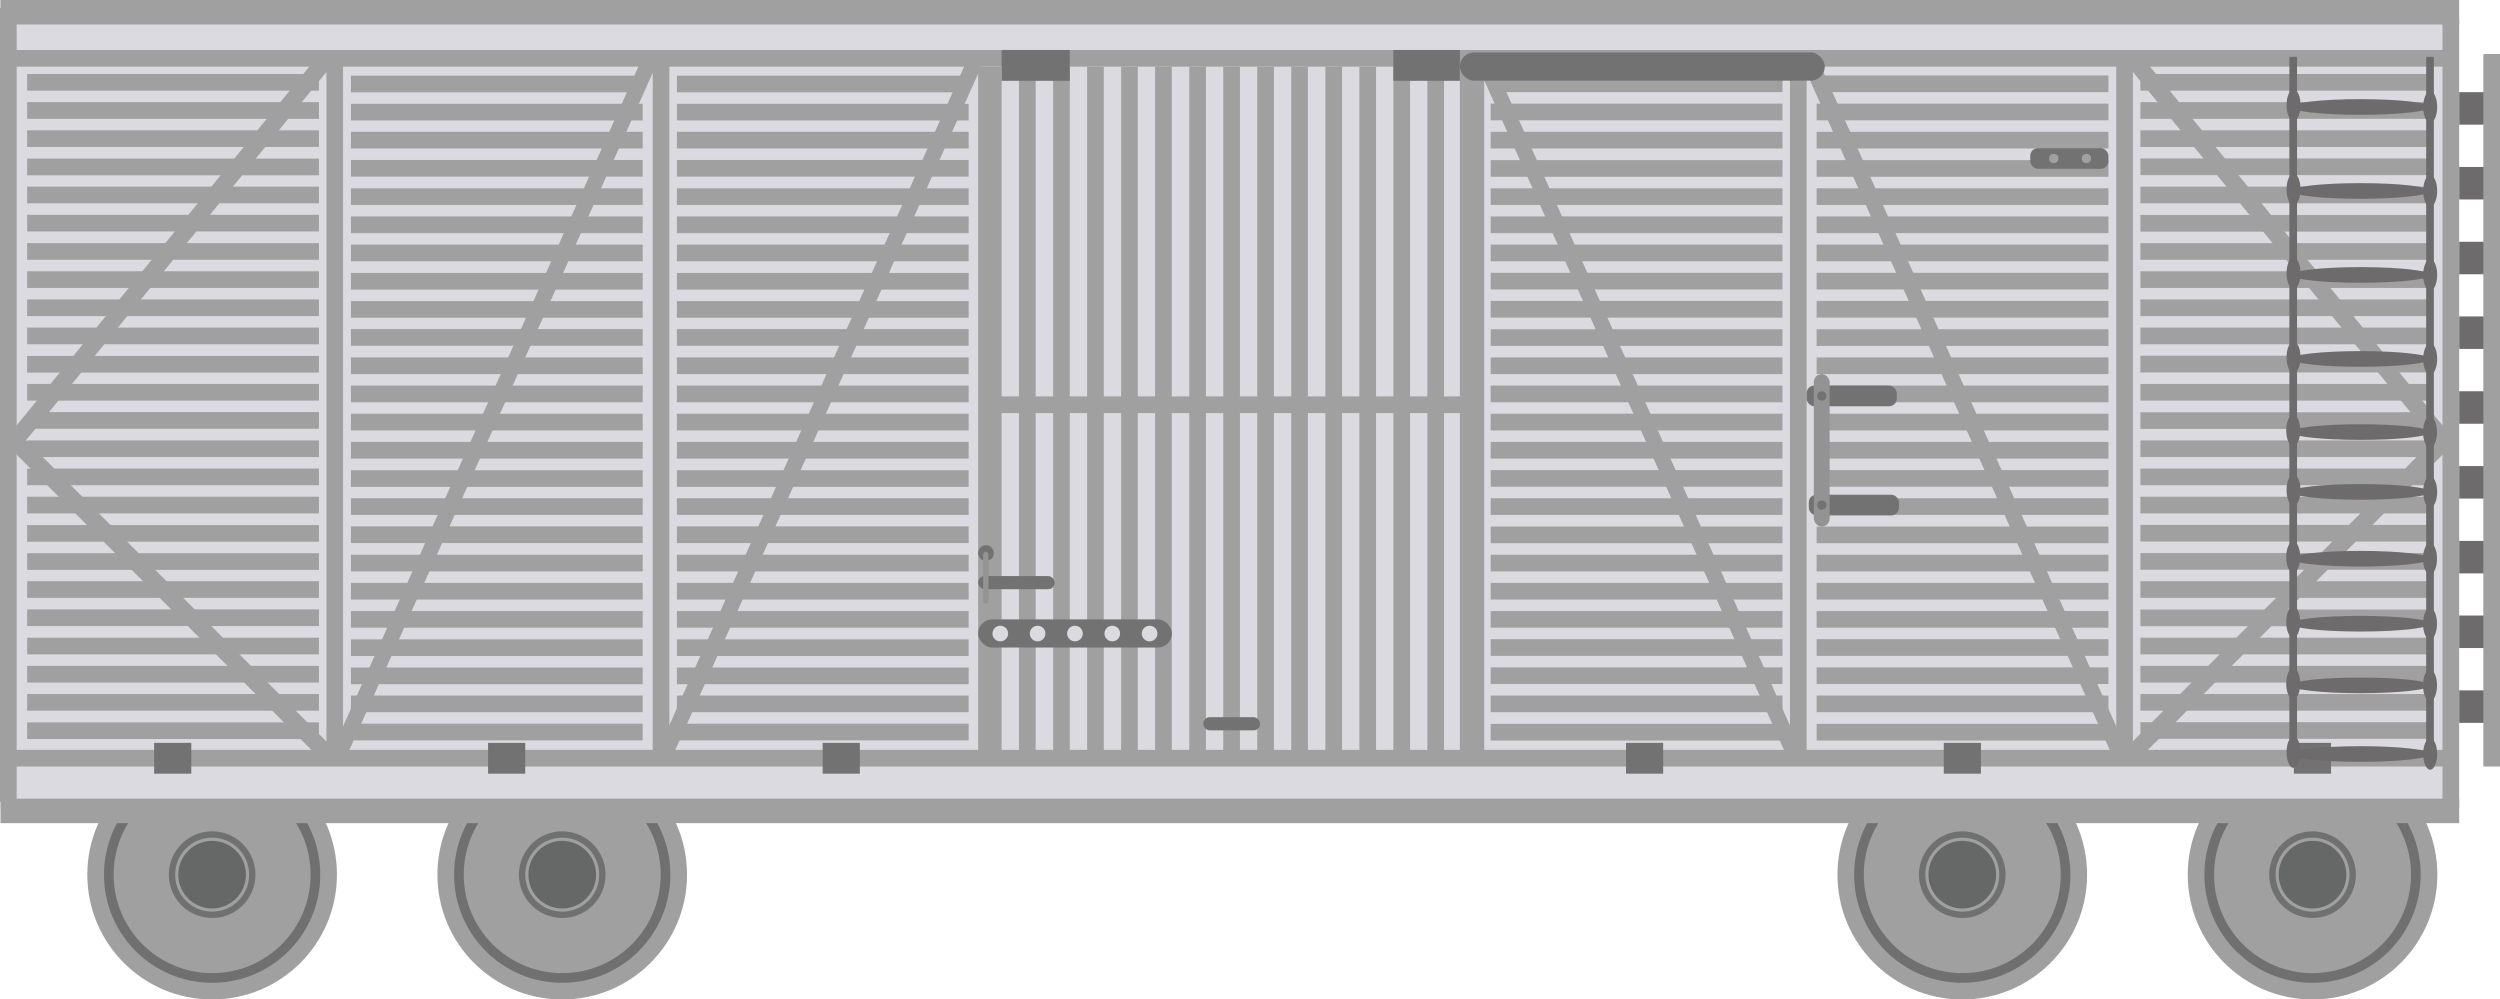 <svg xmlns="http://www.w3.org/2000/svg" viewBox="0 0 150.03 59.98"><defs><style>.cls-1{fill:#6d6b6b;}.cls-2{fill:#a0a0a0;}.cls-3{fill:#717070;}.cls-4{fill:#666767;}.cls-5{fill:#dadae0;}.cls-6{fill:#727272;}.cls-7{fill:#949394;}</style></defs><title>Container car (集装箱车）</title><g id="图层_2" data-name="图层 2"><g id="图层_35" data-name="图层 35"><g id="Container_car_集装箱车_" data-name="Container car (集装箱车）"><rect class="cls-1" x="147.58" y="5.53" width="1.95" height="1.95"/><rect class="cls-1" x="147.58" y="10.02" width="1.95" height="1.95"/><rect class="cls-1" x="147.58" y="14.51" width="1.95" height="1.95"/><rect class="cls-1" x="147.58" y="18.99" width="1.95" height="1.95"/><rect class="cls-1" x="147.58" y="23.48" width="1.95" height="1.95"/><rect class="cls-1" x="147.58" y="27.97" width="1.95" height="1.95"/><rect class="cls-1" x="147.58" y="32.46" width="1.95" height="1.95"/><rect class="cls-1" x="147.58" y="36.94" width="1.95" height="1.95"/><rect class="cls-1" x="147.58" y="41.43" width="1.95" height="1.95"/><circle class="cls-2" cx="12.73" cy="52.49" r="7.49"/><circle class="cls-3" cx="12.73" cy="52.49" r="6.49"/><circle class="cls-2" cx="12.73" cy="52.49" r="5.91"/><circle class="cls-3" cx="12.73" cy="52.49" r="2.6"/><circle class="cls-2" cx="12.73" cy="52.49" r="2.22"/><circle class="cls-4" cx="12.73" cy="52.49" r="2.03"/><circle class="cls-2" cx="33.74" cy="52.49" r="7.49"/><circle class="cls-3" cx="33.74" cy="52.49" r="6.49"/><circle class="cls-2" cx="33.74" cy="52.49" r="5.91"/><circle class="cls-3" cx="33.74" cy="52.49" r="2.6"/><circle class="cls-2" cx="33.74" cy="52.49" r="2.22"/><circle class="cls-4" cx="33.74" cy="52.49" r="2.03"/><circle class="cls-2" cx="117.76" cy="52.49" r="7.49"/><circle class="cls-3" cx="117.76" cy="52.49" r="6.49"/><circle class="cls-2" cx="117.76" cy="52.49" r="5.91"/><circle class="cls-3" cx="117.76" cy="52.49" r="2.6"/><circle class="cls-2" cx="117.76" cy="52.49" r="2.22"/><circle class="cls-4" cx="117.76" cy="52.49" r="2.03"/><circle class="cls-2" cx="138.78" cy="52.49" r="7.49"/><circle class="cls-3" cx="138.78" cy="52.49" r="6.49"/><circle class="cls-2" cx="138.78" cy="52.49" r="5.91"/><circle class="cls-3" cx="138.78" cy="52.49" r="2.6"/><circle class="cls-2" cx="138.78" cy="52.49" r="2.22"/><circle class="cls-4" cx="138.78" cy="52.49" r="2.03"/><rect class="cls-5" x="0.03" width="147.41" height="48.57"/><rect class="cls-2" y="3" width="147.11" height="1"/><rect class="cls-2" x="0.03" width="147.55" height="1.47"/><rect class="cls-2" x="0.03" y="47.93" width="147.55" height="1.47"/><rect class="cls-2" y="45" width="147.11" height="1"/><rect class="cls-2" x="58.7" y="4" width="1.41" height="41.26"/><rect class="cls-2" x="61.15" y="4" width="1" height="41.26"/><rect class="cls-2" x="63.2" y="4" width="1" height="41.26"/><rect class="cls-2" x="65.24" y="4" width="1" height="41.26"/><rect class="cls-2" x="67.28" y="4" width="1" height="41.26"/><rect class="cls-2" x="69.32" y="4" width="1" height="41.26"/><rect class="cls-2" x="71.37" y="4" width="1" height="41.26"/><rect class="cls-2" x="73.41" y="4" width="1" height="41.26"/><rect class="cls-2" x="75.45" y="4" width="1" height="41.26"/><rect class="cls-2" x="77.49" y="4" width="1" height="41.26"/><rect class="cls-2" x="79.54" y="4" width="1" height="41.26"/><rect class="cls-2" x="81.58" y="4" width="1" height="41.26"/><rect class="cls-2" x="83.62" y="4" width="1" height="41.26"/><rect class="cls-2" x="85.66" y="4" width="1" height="41.26"/><rect class="cls-2" x="149.03" y="3.24" width="1" height="42.76"/><rect class="cls-2" x="87.61" y="4" width="1.46" height="41.26"/><rect class="cls-2" x="89.46" y="4.53" width="17.51" height="1"/><rect class="cls-2" x="89.46" y="6.22" width="17.51" height="1"/><rect class="cls-2" x="89.46" y="7.91" width="17.51" height="1"/><rect class="cls-2" x="89.46" y="9.61" width="17.51" height="1"/><rect class="cls-2" x="89.46" y="11.3" width="17.51" height="1"/><rect class="cls-2" x="89.46" y="12.99" width="17.51" height="1"/><rect class="cls-2" x="89.46" y="14.68" width="17.51" height="1"/><rect class="cls-2" x="89.46" y="16.37" width="17.51" height="1"/><rect class="cls-2" x="89.46" y="18.06" width="17.51" height="1"/><rect class="cls-2" x="89.46" y="19.76" width="17.51" height="1"/><rect class="cls-2" x="89.46" y="21.45" width="17.51" height="1"/><rect class="cls-2" x="89.46" y="23.14" width="17.51" height="1"/><rect class="cls-2" x="89.46" y="24.83" width="17.51" height="1"/><rect class="cls-2" x="89.46" y="26.52" width="17.51" height="1"/><rect class="cls-2" x="89.46" y="28.21" width="17.51" height="1"/><rect class="cls-2" x="89.46" y="29.9" width="17.51" height="1"/><rect class="cls-2" x="89.46" y="31.6" width="17.51" height="1"/><rect class="cls-2" x="89.46" y="33.29" width="17.51" height="1"/><rect class="cls-2" x="89.46" y="34.98" width="17.51" height="1"/><rect class="cls-2" x="89.46" y="36.67" width="17.51" height="1"/><rect class="cls-2" x="89.46" y="38.36" width="17.51" height="1"/><rect class="cls-2" x="89.46" y="40.05" width="17.51" height="1"/><rect class="cls-2" x="89.46" y="41.74" width="17.51" height="1"/><rect class="cls-2" x="89.46" y="43.44" width="17.51" height="1"/><rect class="cls-2" x="58.87" y="23.79" width="29.95" height="1"/><polygon class="cls-2" points="88.72 4.04 107.44 45.85 108.14 45.15 89.42 3.33 88.72 4.04"/><rect class="cls-2" x="109.02" y="4.53" width="17.51" height="1"/><rect class="cls-2" x="109.02" y="6.22" width="17.51" height="1"/><rect class="cls-2" x="109.02" y="7.91" width="17.51" height="1"/><rect class="cls-2" x="109.02" y="9.61" width="17.51" height="1"/><rect class="cls-2" x="109.02" y="11.3" width="17.51" height="1"/><rect class="cls-2" x="109.02" y="12.99" width="17.51" height="1"/><rect class="cls-2" x="109.02" y="14.68" width="17.51" height="1"/><rect class="cls-2" x="109.02" y="16.37" width="17.51" height="1"/><rect class="cls-2" x="109.02" y="18.06" width="17.51" height="1"/><rect class="cls-2" x="109.02" y="19.76" width="17.51" height="1"/><rect class="cls-2" x="109.02" y="21.45" width="17.51" height="1"/><rect class="cls-2" x="109.02" y="23.14" width="17.51" height="1"/><rect class="cls-2" x="109.02" y="24.83" width="17.51" height="1"/><rect class="cls-2" x="109.02" y="26.52" width="17.51" height="1"/><rect class="cls-2" x="109.02" y="28.21" width="17.51" height="1"/><rect class="cls-2" x="109.02" y="29.9" width="17.51" height="1"/><rect class="cls-2" x="109.02" y="31.6" width="17.51" height="1"/><rect class="cls-2" x="109.02" y="33.29" width="17.51" height="1"/><rect class="cls-2" x="109.02" y="34.98" width="17.51" height="1"/><rect class="cls-2" x="109.02" y="36.67" width="17.51" height="1"/><rect class="cls-2" x="109.02" y="38.36" width="17.51" height="1"/><rect class="cls-2" x="109.02" y="40.05" width="17.51" height="1"/><rect class="cls-2" x="109.02" y="41.74" width="17.51" height="1"/><rect class="cls-2" x="109.02" y="43.44" width="17.51" height="1"/><polygon class="cls-2" points="108.27 4.04 126.99 45.85 127.7 45.15 108.98 3.33 108.27 4.04"/><rect class="cls-2" x="128.45" y="4.44" width="17.51" height="1"/><rect class="cls-2" x="128.45" y="6.13" width="17.51" height="1"/><rect class="cls-2" x="128.45" y="7.82" width="17.51" height="1"/><rect class="cls-2" x="128.45" y="9.51" width="17.51" height="1"/><rect class="cls-2" x="128.45" y="11.2" width="17.51" height="1"/><rect class="cls-2" x="128.45" y="12.9" width="17.51" height="1"/><rect class="cls-2" x="128.45" y="14.59" width="17.51" height="1"/><rect class="cls-2" x="128.45" y="16.28" width="17.51" height="1"/><rect class="cls-2" x="128.45" y="17.97" width="17.51" height="1"/><rect class="cls-2" x="128.45" y="19.66" width="17.51" height="1"/><rect class="cls-2" x="128.45" y="21.35" width="17.51" height="1"/><rect class="cls-2" x="128.45" y="23.04" width="17.51" height="1"/><rect class="cls-2" x="128.45" y="24.74" width="17.51" height="1"/><rect class="cls-2" x="128.45" y="26.43" width="17.51" height="1"/><rect class="cls-2" x="128.45" y="28.12" width="17.51" height="1"/><rect class="cls-2" x="128.45" y="29.81" width="17.51" height="1"/><rect class="cls-2" x="128.45" y="31.5" width="17.51" height="1"/><rect class="cls-2" x="128.45" y="33.19" width="17.51" height="1"/><rect class="cls-2" x="128.45" y="34.88" width="17.51" height="1"/><rect class="cls-2" x="128.45" y="36.58" width="17.51" height="1"/><rect class="cls-2" x="128.45" y="38.27" width="17.51" height="1"/><rect class="cls-2" x="128.45" y="39.96" width="17.51" height="1"/><rect class="cls-2" x="128.45" y="41.65" width="17.51" height="1"/><rect class="cls-2" x="128.45" y="43.34" width="17.51" height="1"/><polygon class="cls-2" points="127.7 3.95 146.73 27.28 147.43 26.57 128.41 3.24 127.7 3.95"/><polygon class="cls-2" points="127.34 45.15 146.38 26.07 147.09 26.78 128.05 45.85 127.34 45.15"/><line class="cls-2" x1="147.43" y1="26.57" x2="128.41" y2="3.24"/><line class="cls-2" x1="147.43" y1="26.57" x2="128.41" y2="3.24"/><rect class="cls-2" x="107.42" y="3.87" width="1" height="41.26" transform="translate(215.84 49) rotate(180)"/><rect class="cls-2" x="127" y="3.87" width="1" height="41.26" transform="translate(255 49) rotate(180)"/><rect class="cls-2" x="40.61" y="4.53" width="17.51" height="1" transform="translate(98.74 10.07) rotate(180)"/><rect class="cls-2" x="40.61" y="6.22" width="17.51" height="1" transform="translate(98.74 13.45) rotate(180)"/><rect class="cls-2" x="40.61" y="7.92" width="17.51" height="1" transform="translate(98.74 16.83) rotate(180)"/><rect class="cls-2" x="40.61" y="9.61" width="17.51" height="1" transform="translate(98.74 20.21) rotate(180)"/><rect class="cls-2" x="40.61" y="11.3" width="17.51" height="1" transform="translate(98.74 23.6) rotate(180)"/><rect class="cls-2" x="40.61" y="12.99" width="17.51" height="1" transform="translate(98.74 26.98) rotate(180)"/><rect class="cls-2" x="40.61" y="14.68" width="17.51" height="1" transform="translate(98.74 30.36) rotate(180)"/><rect class="cls-2" x="40.61" y="16.37" width="17.51" height="1" transform="translate(98.74 33.75) rotate(180)"/><rect class="cls-2" x="40.61" y="18.06" width="17.51" height="1" transform="translate(98.74 37.13) rotate(180)"/><rect class="cls-2" x="40.61" y="19.76" width="17.51" height="1" transform="translate(98.74 40.51) rotate(180)"/><rect class="cls-2" x="40.61" y="21.45" width="17.51" height="1" transform="translate(98.74 43.9) rotate(180)"/><rect class="cls-2" x="40.61" y="23.14" width="17.51" height="1" transform="translate(98.74 47.28) rotate(180)"/><rect class="cls-2" x="40.61" y="24.83" width="17.51" height="1" transform="translate(98.74 50.66) rotate(180)"/><rect class="cls-2" x="40.61" y="26.52" width="17.51" height="1" transform="translate(98.74 54.04) rotate(180)"/><rect class="cls-2" x="40.61" y="28.21" width="17.51" height="1" transform="translate(98.74 57.43) rotate(180)"/><rect class="cls-2" x="40.61" y="29.91" width="17.51" height="1" transform="translate(98.74 60.81) rotate(180)"/><rect class="cls-2" x="40.61" y="31.6" width="17.51" height="1" transform="translate(98.74 64.19) rotate(180)"/><rect class="cls-2" x="40.61" y="33.29" width="17.51" height="1" transform="translate(98.74 67.58) rotate(180)"/><rect class="cls-2" x="40.61" y="34.98" width="17.51" height="1" transform="translate(98.74 70.96) rotate(180)"/><rect class="cls-2" x="40.61" y="36.67" width="17.51" height="1" transform="translate(98.74 74.34) rotate(180)"/><rect class="cls-2" x="40.61" y="38.36" width="17.51" height="1" transform="translate(98.74 77.73) rotate(180)"/><rect class="cls-2" x="40.61" y="40.05" width="17.51" height="1" transform="translate(98.74 81.11) rotate(180)"/><rect class="cls-2" x="40.61" y="41.75" width="17.51" height="1" transform="translate(98.74 84.49) rotate(180)"/><rect class="cls-2" x="40.61" y="43.44" width="17.51" height="1" transform="translate(98.74 87.87) rotate(180)"/><polygon class="cls-2" points="58.87 4.04 40.15 45.85 39.44 45.15 58.16 3.33 58.87 4.04"/><rect class="cls-2" x="21.06" y="4.53" width="17.51" height="1" transform="translate(59.63 10.07) rotate(180)"/><rect class="cls-2" x="21.06" y="6.22" width="17.51" height="1" transform="translate(59.63 13.45) rotate(180)"/><rect class="cls-2" x="21.06" y="7.92" width="17.51" height="1" transform="translate(59.63 16.83) rotate(180)"/><rect class="cls-2" x="21.06" y="9.61" width="17.51" height="1" transform="translate(59.63 20.21) rotate(180)"/><rect class="cls-2" x="21.06" y="11.3" width="17.51" height="1" transform="translate(59.63 23.6) rotate(180)"/><rect class="cls-2" x="21.06" y="12.99" width="17.51" height="1" transform="translate(59.63 26.98) rotate(180)"/><rect class="cls-2" x="21.06" y="14.68" width="17.51" height="1" transform="translate(59.63 30.36) rotate(180)"/><rect class="cls-2" x="21.06" y="16.37" width="17.51" height="1" transform="translate(59.63 33.75) rotate(180)"/><rect class="cls-2" x="21.06" y="18.06" width="17.51" height="1" transform="translate(59.63 37.13) rotate(180)"/><rect class="cls-2" x="21.06" y="19.76" width="17.51" height="1" transform="translate(59.63 40.51) rotate(180)"/><rect class="cls-2" x="21.06" y="21.45" width="17.51" height="1" transform="translate(59.63 43.9) rotate(180)"/><rect class="cls-2" x="21.06" y="23.14" width="17.51" height="1" transform="translate(59.63 47.28) rotate(180)"/><rect class="cls-2" x="21.06" y="24.83" width="17.51" height="1" transform="translate(59.63 50.66) rotate(180)"/><rect class="cls-2" x="21.06" y="26.52" width="17.51" height="1" transform="translate(59.63 54.04) rotate(180)"/><rect class="cls-2" x="21.06" y="28.21" width="17.51" height="1" transform="translate(59.63 57.43) rotate(180)"/><rect class="cls-2" x="21.06" y="29.91" width="17.51" height="1" transform="translate(59.63 60.81) rotate(180)"/><rect class="cls-2" x="21.06" y="31.6" width="17.51" height="1" transform="translate(59.63 64.19) rotate(180)"/><rect class="cls-2" x="21.06" y="33.29" width="17.51" height="1" transform="translate(59.63 67.58) rotate(180)"/><rect class="cls-2" x="21.06" y="34.98" width="17.51" height="1" transform="translate(59.63 70.96) rotate(180)"/><rect class="cls-2" x="21.06" y="36.67" width="17.51" height="1" transform="translate(59.63 74.34) rotate(180)"/><rect class="cls-2" x="21.06" y="38.36" width="17.51" height="1" transform="translate(59.63 77.73) rotate(180)"/><rect class="cls-2" x="21.06" y="40.05" width="17.51" height="1" transform="translate(59.63 81.11) rotate(180)"/><rect class="cls-2" x="21.06" y="41.75" width="17.51" height="1" transform="translate(59.63 84.49) rotate(180)"/><rect class="cls-2" x="21.06" y="43.44" width="17.51" height="1" transform="translate(59.63 87.87) rotate(180)"/><polygon class="cls-2" points="39.32 4.04 20.59 45.85 19.89 45.15 38.61 3.33 39.32 4.04"/><rect class="cls-2" x="1.63" y="4.44" width="17.51" height="1" transform="translate(20.77 9.88) rotate(180)"/><rect class="cls-2" x="1.63" y="6.13" width="17.51" height="1" transform="translate(20.77 13.26) rotate(180)"/><rect class="cls-2" x="1.63" y="7.82" width="17.51" height="1" transform="translate(20.77 16.64) rotate(180)"/><rect class="cls-2" x="1.63" y="9.51" width="17.51" height="1" transform="translate(20.77 20.03) rotate(180)"/><rect class="cls-2" x="1.63" y="11.21" width="17.51" height="1" transform="translate(20.77 23.41) rotate(180)"/><rect class="cls-2" x="1.63" y="12.9" width="17.51" height="1" transform="translate(20.77 26.79) rotate(180)"/><rect class="cls-2" x="1.63" y="14.59" width="17.51" height="1" transform="translate(20.77 30.18) rotate(180)"/><rect class="cls-2" x="1.63" y="16.28" width="17.51" height="1" transform="translate(20.77 33.56) rotate(180)"/><rect class="cls-2" x="1.63" y="17.97" width="17.51" height="1" transform="translate(20.77 36.94) rotate(180)"/><rect class="cls-2" x="1.63" y="19.66" width="17.51" height="1" transform="translate(20.77 40.32) rotate(180)"/><rect class="cls-2" x="1.63" y="21.35" width="17.51" height="1" transform="translate(20.77 43.71) rotate(180)"/><rect class="cls-2" x="1.63" y="23.05" width="17.51" height="1" transform="translate(20.77 47.09) rotate(180)"/><rect class="cls-2" x="1.63" y="24.74" width="17.51" height="1" transform="translate(20.77 50.47) rotate(180)"/><rect class="cls-2" x="1.63" y="26.43" width="17.51" height="1" transform="translate(20.77 53.86) rotate(180)"/><rect class="cls-2" x="1.63" y="28.12" width="17.51" height="1" transform="translate(20.77 57.24) rotate(180)"/><rect class="cls-2" x="1.63" y="29.81" width="17.51" height="1" transform="translate(20.77 60.62) rotate(180)"/><rect class="cls-2" x="1.63" y="31.5" width="17.51" height="1" transform="translate(20.77 64.01) rotate(180)"/><rect class="cls-2" x="1.63" y="33.19" width="17.51" height="1" transform="translate(20.77 67.39) rotate(180)"/><rect class="cls-2" x="1.63" y="34.89" width="17.51" height="1" transform="translate(20.77 70.77) rotate(180)"/><rect class="cls-2" x="1.63" y="36.58" width="17.51" height="1" transform="translate(20.77 74.15) rotate(180)"/><rect class="cls-2" x="1.63" y="38.27" width="17.51" height="1" transform="translate(20.77 77.54) rotate(180)"/><rect class="cls-2" x="1.63" y="39.96" width="17.51" height="1" transform="translate(20.77 80.92) rotate(180)"/><rect class="cls-2" x="1.63" y="41.65" width="17.51" height="1" transform="translate(20.77 84.3) rotate(180)"/><rect class="cls-2" x="1.63" y="43.34" width="17.51" height="1" transform="translate(20.77 87.69) rotate(180)"/><polygon class="cls-2" points="19.89 3.95 0.86 27.28 0.15 26.57 19.18 3.24 19.89 3.95"/><polygon class="cls-2" points="20.24 45.15 1.21 26.07 0.5 26.78 19.53 45.85 20.24 45.15"/><line class="cls-2" x1="0.15" y1="26.57" x2="19.18" y2="3.24"/><line class="cls-2" x1="0.15" y1="26.57" x2="19.18" y2="3.24"/><rect class="cls-2" x="39.17" y="3.87" width="1" height="41.26"/><rect class="cls-2" x="19.59" y="3.87" width="1" height="41.26"/><rect class="cls-2" x="146.58" y="1.18" width="1" height="47.28" transform="translate(294.16 49.64) rotate(180)"/><ellipse class="cls-1" cx="137.62" cy="25.83" rx="0.42" ry="0.94"/><ellipse class="cls-1" cx="145.83" cy="25.93" rx="0.42" ry="0.94"/><ellipse class="cls-1" cx="141.65" cy="25.93" rx="4.18" ry="0.47"/><ellipse class="cls-1" cx="137.62" cy="33.43" rx="0.42" ry="0.94"/><ellipse class="cls-1" cx="145.83" cy="33.53" rx="0.42" ry="0.94"/><ellipse class="cls-1" cx="141.65" cy="33.53" rx="4.18" ry="0.47"/><ellipse class="cls-1" cx="137.62" cy="37.33" rx="0.42" ry="0.94"/><ellipse class="cls-1" cx="145.83" cy="37.43" rx="0.42" ry="0.94"/><ellipse class="cls-1" cx="141.65" cy="37.43" rx="4.18" ry="0.47"/><ellipse class="cls-1" cx="137.64" cy="29.41" rx="0.42" ry="0.94"/><ellipse class="cls-1" cx="145.84" cy="29.52" rx="0.42" ry="0.94"/><ellipse class="cls-1" cx="141.66" cy="29.52" rx="4.18" ry="0.47"/><ellipse class="cls-1" cx="137.64" cy="21.44" rx="0.42" ry="0.94"/><ellipse class="cls-1" cx="145.84" cy="21.54" rx="0.42" ry="0.94"/><ellipse class="cls-1" cx="141.66" cy="21.54" rx="4.18" ry="0.47"/><ellipse class="cls-1" cx="137.64" cy="16.4" rx="0.42" ry="0.94"/><ellipse class="cls-1" cx="145.84" cy="16.5" rx="0.42" ry="0.94"/><ellipse class="cls-1" cx="141.66" cy="16.5" rx="4.18" ry="0.47"/><ellipse class="cls-1" cx="137.64" cy="11.36" rx="0.42" ry="0.94"/><ellipse class="cls-1" cx="145.84" cy="11.46" rx="0.42" ry="0.94"/><ellipse class="cls-1" cx="141.66" cy="11.46" rx="4.18" ry="0.47"/><ellipse class="cls-1" cx="137.64" cy="6.31" rx="0.42" ry="0.94"/><ellipse class="cls-1" cx="145.84" cy="6.42" rx="0.42" ry="0.94"/><ellipse class="cls-1" cx="141.66" cy="6.42" rx="4.18" ry="0.47"/><ellipse class="cls-1" cx="137.62" cy="41.03" rx="0.42" ry="0.94"/><ellipse class="cls-1" cx="145.83" cy="41.13" rx="0.42" ry="0.94"/><ellipse class="cls-1" cx="141.65" cy="41.13" rx="4.18" ry="0.47"/><rect class="cls-2" y="0.48" width="1" height="47.63" transform="translate(1 48.59) rotate(180)"/><rect class="cls-6" x="58.7" y="37.17" width="11.63" height="1.69" rx="0.85"/><rect class="cls-6" x="87.61" y="3.15" width="21.9" height="1.69" rx="0.85"/><rect class="cls-6" x="58.7" y="34.57" width="4.59" height="0.79" rx="0.39"/><rect class="cls-6" x="108.42" y="23.14" width="5.41" height="1.24" rx="0.46"/><rect class="cls-6" x="121.84" y="8.89" width="4.69" height="1.24" rx="0.46"/><rect class="cls-6" x="108.55" y="29.69" width="5.41" height="1.24" rx="0.46"/><rect class="cls-6" x="72.21" y="43.04" width="3.41" height="0.79" rx="0.39"/><circle class="cls-5" cx="60.03" cy="38.02" r="0.47"/><circle class="cls-6" cx="59.17" cy="33.19" r="0.47"/><circle class="cls-5" cx="62.27" cy="38.02" r="0.47"/><circle class="cls-5" cx="64.51" cy="38.02" r="0.47"/><circle class="cls-5" cx="66.75" cy="38.02" r="0.47"/><circle class="cls-5" cx="68.99" cy="38.02" r="0.47"/><rect class="cls-7" x="59" y="33.11" width="0.32" height="3.11" rx="0.16"/><rect class="cls-7" x="108.85" y="22.45" width="0.95" height="9.15" rx="0.48"/><circle class="cls-6" cx="109.33" cy="23.76" r="0.28"/><circle class="cls-2" cx="123.25" cy="9.51" r="0.28"/><circle class="cls-2" cx="125.21" cy="9.51" r="0.28"/><circle class="cls-6" cx="109.33" cy="30.31" r="0.28"/><rect class="cls-6" x="83.62" y="3" width="3.99" height="1.85"/><rect class="cls-6" x="60.11" y="3" width="4.09" height="1.85"/><rect class="cls-6" x="49.37" y="44.58" width="2.23" height="1.85"/><rect class="cls-6" x="97.58" y="44.58" width="2.23" height="1.85"/><rect class="cls-6" x="116.65" y="44.58" width="2.23" height="1.85"/><rect class="cls-6" x="29.29" y="44.58" width="2.23" height="1.85"/><rect class="cls-6" x="9.25" y="44.58" width="2.23" height="1.85"/><rect class="cls-1" x="145.6" y="3.41" width="0.46" height="42.09"/><rect class="cls-1" x="137.39" y="3.41" width="0.46" height="42.09"/><rect class="cls-6" x="137.66" y="44.58" width="2.23" height="1.85"/><ellipse class="cls-1" cx="137.64" cy="45.14" rx="0.42" ry="0.94"/><ellipse class="cls-1" cx="145.84" cy="45.25" rx="0.42" ry="0.94"/><ellipse class="cls-1" cx="141.66" cy="45.25" rx="4.18" ry="0.47"/></g></g></g></svg>